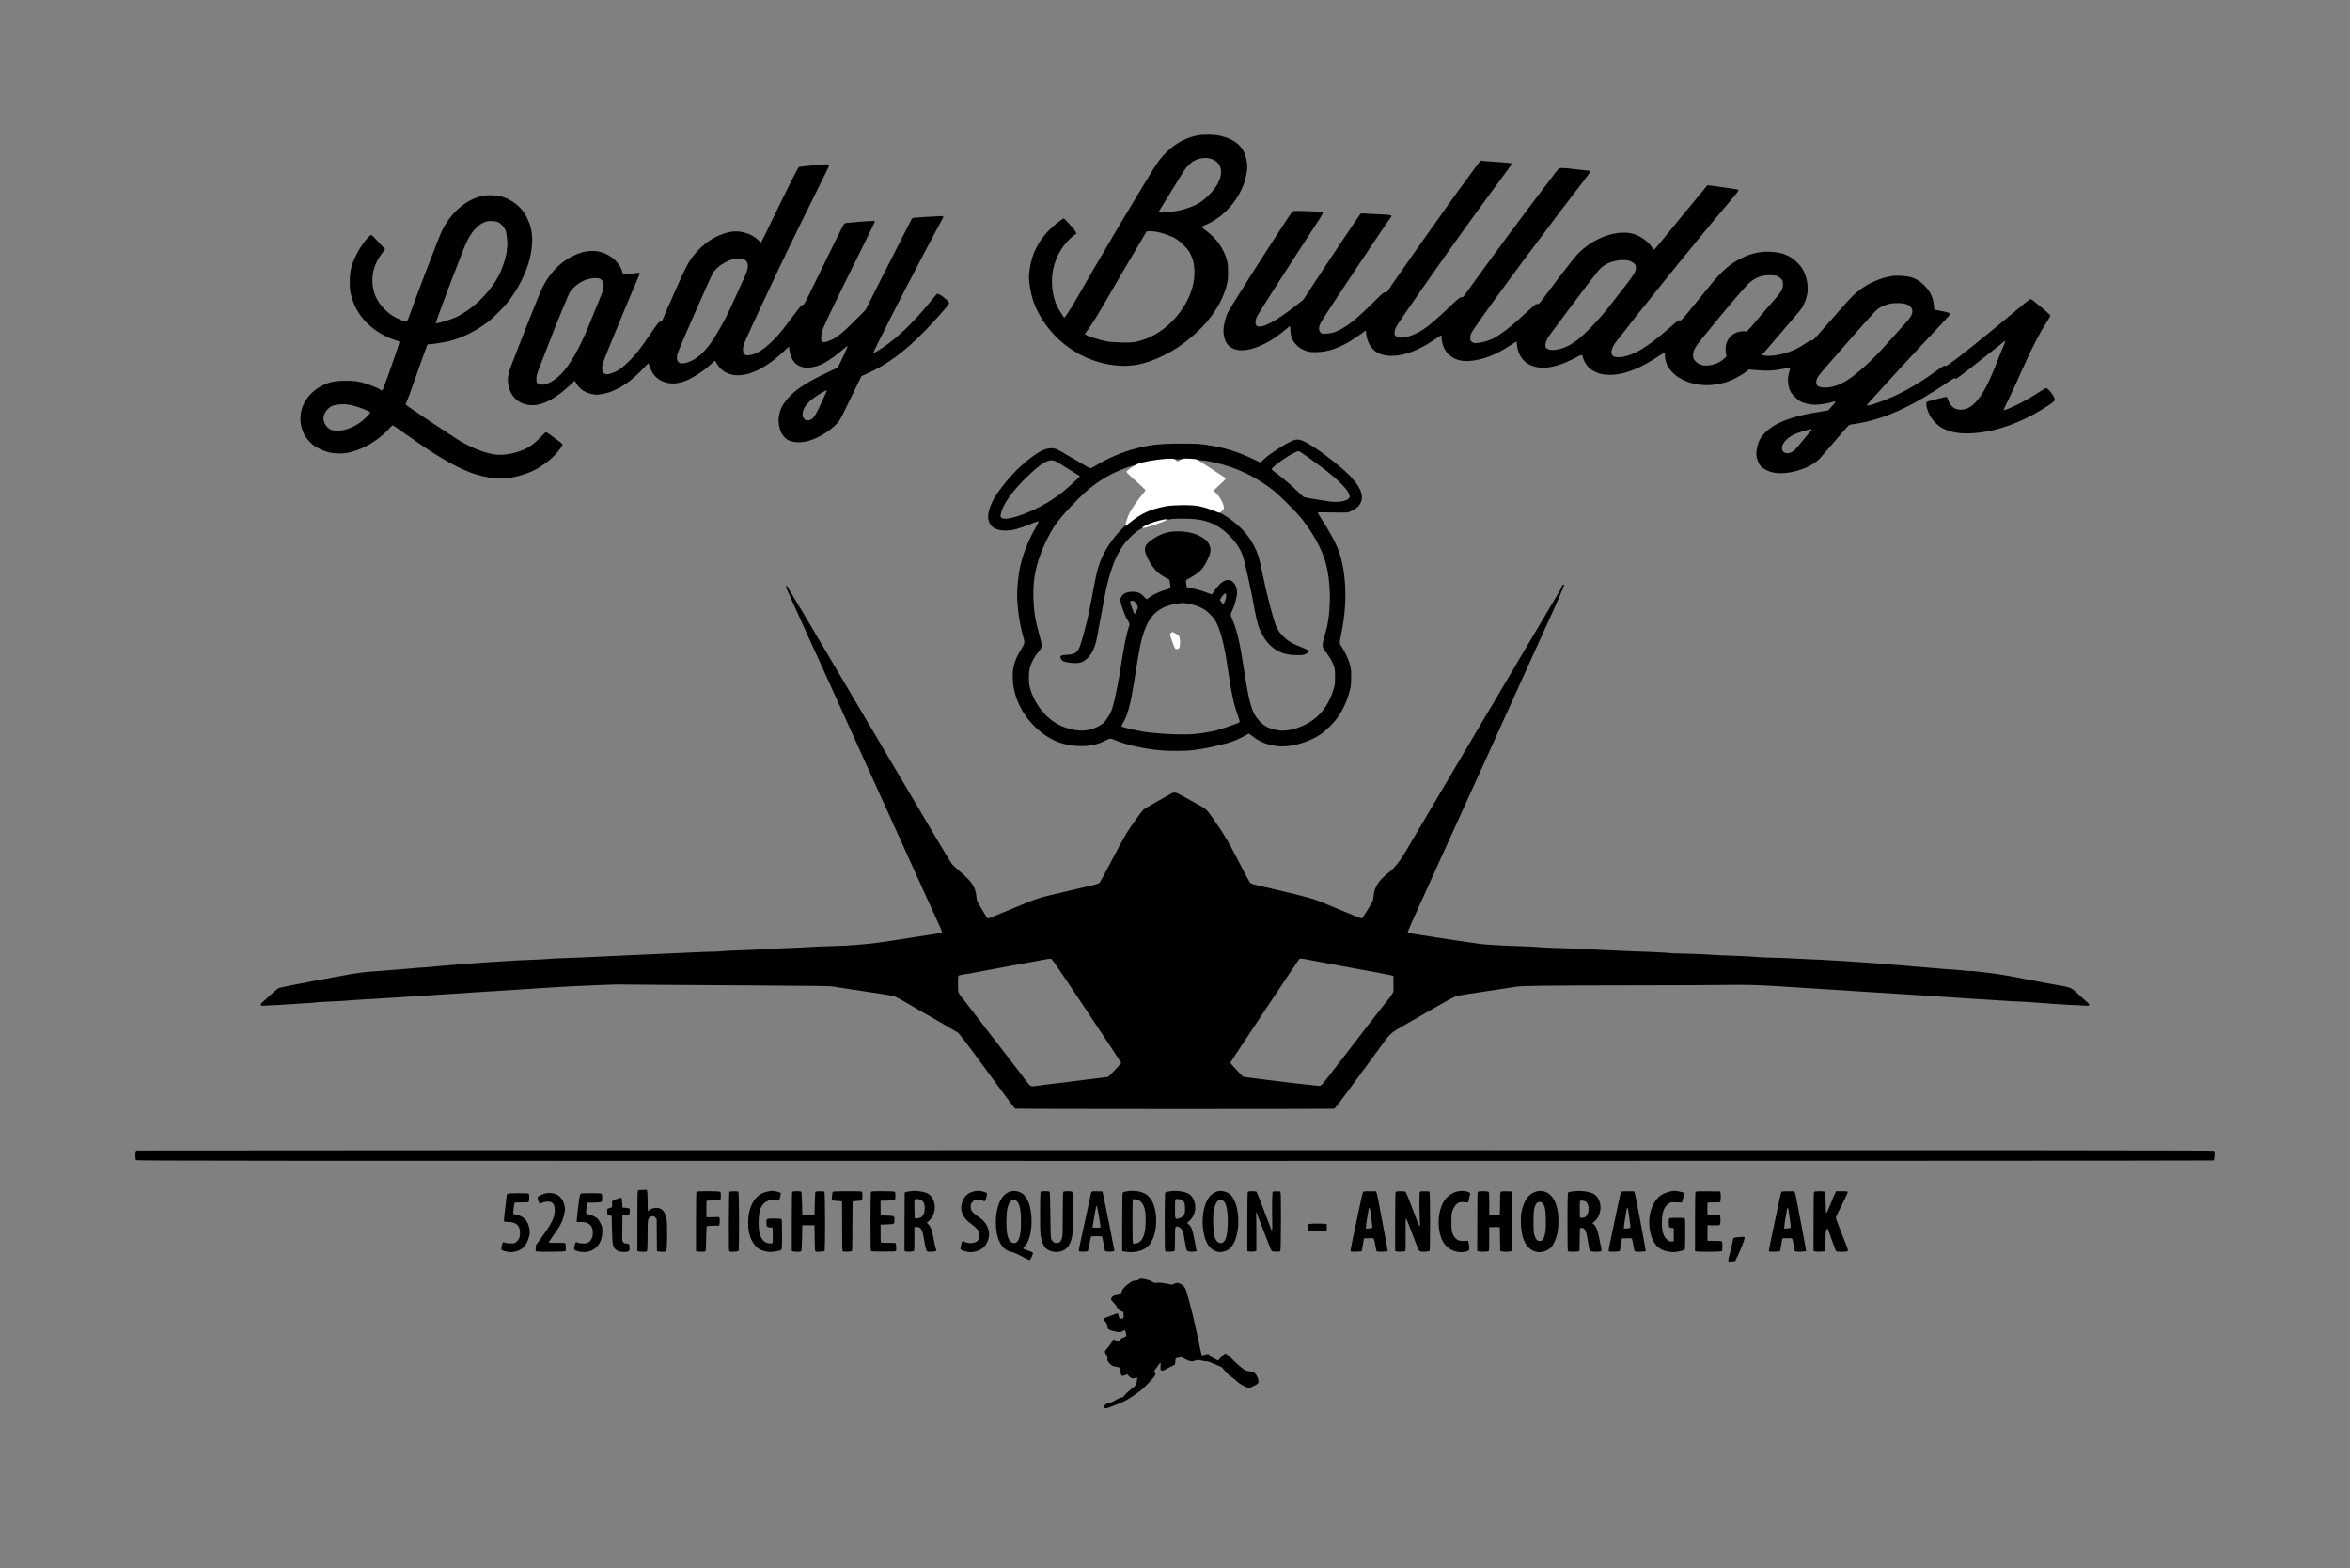 <?xml version="1.0" standalone="no"?>
<!DOCTYPE svg PUBLIC "-//W3C//DTD SVG 1.1//EN"
 "http://www.w3.org/Graphics/SVG/1.1/DTD/svg11.dtd">
<!-- Created with svg_stack (http://github.com/astraw/svg_stack) -->
<svg xmlns:sodipodi="http://sodipodi.sourceforge.net/DTD/sodipodi-0.dtd" xmlns="http://www.w3.org/2000/svg" version="1.1" width="2404.0" height="1604.0">
  <rect width="100%" height="100%" fill="#808080" stroke="none"/>
  <defs/>
  <g id="id0:id0" transform="matrix(1.25,0,0,1.25,0.0,0.0)"><g transform="translate(0,1283.2) scale(0.04,-0.04)" fill="#000000" stroke="none">
<path d="M24534 29316 c-248 -40 -480 -163 -675 -356 -109 -107 -177 -197 -277 -362 -38 -62 -127 -207 -197 -323 -149 -245 -335 -555 -445 -740 -171 -289 -453 -768 -515 -875 -17 -30 -58 -100 -90 -155 -32 -55 -126 -219 -210 -365 -83 -146 -175 -303 -204 -350 -56 -90 -139 -210 -146 -210 -8 0 -114 167 -143 226 -102 203 -137 514 -86 761 62 302 241 578 473 730 2 1 1 13 -3 27 -8 33 -233 286 -254 286 -24 0 -193 -134 -284 -224 -134 -133 -244 -293 -316 -460 -41 -94 -89 -279 -96 -367 -3 -35 -8 -81 -12 -101 -17 -95 39 -418 100 -578 255 -658 863 -1150 1561 -1262 380 -61 703 -4 1096 192 217 108 351 197 554 366 380 316 637 693 733 1073 23 93 27 126 27 266 0 138 -3 172 -24 245 -62 226 -206 433 -411 590 -39 30 -81 63 -93 72 l-22 17 70 30 c175 77 289 150 410 263 241 225 400 509 449 797 21 123 20 178 -4 290 -57 267 -220 409 -561 489 -77 18 -315 23 -405 8z m235 -482 c31 -8 77 -31 103 -49 191 -139 130 -435 -144 -701 -129 -126 -225 -187 -388 -247 -115 -43 -192 -62 -330 -83 -119 -18 -274 -28 -296 -20 -16 6 -31 -19 270 466 111 179 218 351 237 383 37 63 148 176 201 203 118 62 240 79 347 48z m-1074 -1503 c50 -10 133 -35 186 -55 158 -59 223 -100 335 -211 84 -84 107 -113 142 -185 54 -112 71 -182 79 -315 7 -134 -7 -249 -48 -387 -139 -472 -556 -908 -1004 -1051 -160 -52 -231 -60 -450 -54 -138 4 -234 12 -308 26 -122 23 -377 105 -410 131 l-22 18 43 58 c117 162 202 298 402 643 327 565 345 597 580 991 119 201 223 375 229 388 10 20 19 22 84 22 40 0 113 -9 162 -19z"/>
<path d="M30288 28788 c-9 -7 -78 -98 -153 -203 -76 -104 -150 -206 -165 -225 -195 -255 -1534 -2151 -1579 -2237 -9 -17 -21 -23 -48 -23 -33 0 -51 -15 -247 -208 -274 -269 -396 -377 -531 -468 -175 -117 -285 -161 -425 -170 -77 -6 -88 -4 -112 15 -57 45 -53 132 11 239 111 188 1359 2059 1412 2118 11 11 19 28 19 36 0 19 -48 25 -245 33 -66 2 -176 8 -245 13 -69 5 -131 7 -138 4 -13 -4 -681 -1003 -1017 -1520 l-158 -243 -126 -100 c-429 -339 -718 -494 -821 -439 -45 24 -44 113 3 205 37 74 714 1129 1140 1779 228 347 232 356 163 355 -17 0 -142 5 -278 11 -139 6 -261 7 -280 2 -30 -7 -53 -39 -241 -328 -528 -812 -1078 -1682 -1114 -1763 -34 -77 -72 -224 -79 -306 -13 -144 31 -291 108 -360 155 -141 434 -118 773 64 50 27 119 68 155 91 70 47 279 210 300 235 21 25 30 7 30 -62 0 -203 121 -364 325 -434 60 -20 89 -23 200 -23 256 1 506 91 795 286 164 110 162 109 191 135 30 28 39 22 39 -26 0 -57 27 -156 61 -222 83 -166 235 -249 454 -249 185 0 391 56 608 167 117 59 187 103 359 222 51 35 73 33 64 -4 -10 -38 20 -168 54 -235 89 -177 281 -274 506 -256 276 21 541 121 839 317 70 46 130 83 134 81 3 -2 5 -11 3 -22 -2 -10 4 -55 12 -100 50 -261 244 -413 526 -412 198 1 403 65 677 210 121 64 125 64 138 2 12 -60 75 -167 125 -214 65 -60 177 -115 270 -132 310 -55 692 63 1118 346 83 56 156 99 162 95 5 -3 7 -17 4 -30 -3 -13 -1 -56 6 -95 53 -311 415 -540 856 -540 116 0 244 19 373 56 116 33 308 130 406 205 l80 61 65 -7 c285 -28 412 -24 640 20 68 14 128 21 132 17 4 -4 -2 -37 -13 -72 -43 -137 -34 -291 24 -410 28 -58 138 -167 203 -202 74 -40 202 -68 310 -68 92 0 255 26 346 56 89 29 82 12 -57 -137 l-34 -36 -138 -22 c-420 -68 -667 -136 -888 -246 -192 -96 -342 -241 -395 -382 -30 -81 -52 -209 -45 -268 10 -81 46 -174 87 -220 47 -53 151 -108 245 -129 307 -69 794 82 986 306 297 346 494 573 547 631 31 34 43 39 100 47 417 55 822 196 1273 441 212 116 509 300 711 441 70 49 102 66 109 59 23 -23 20 -25 287 180 105 81 276 215 425 334 83 66 168 133 190 150 22 16 59 47 82 68 24 22 44 34 48 27 3 -5 -9 -45 -28 -87 -45 -99 -58 -131 -162 -398 -262 -666 -469 -923 -737 -917 -111 2 -201 80 -243 210 -14 41 -22 52 -39 52 -11 0 -86 -18 -166 -39 -80 -21 -161 -42 -180 -46 -19 -4 -41 -12 -47 -17 -30 -24 -2 -153 60 -273 50 -99 162 -214 255 -263 226 -120 524 -141 932 -66 391 72 839 263 1234 526 112 75 136 96 136 121 0 62 -132 237 -179 237 -9 0 -74 -38 -145 -85 -197 -130 -426 -253 -619 -334 -53 -22 -99 -36 -102 -31 -3 5 35 89 83 187 91 183 141 291 327 708 177 397 332 694 476 916 38 58 69 113 69 122 0 9 -66 72 -147 139 -211 176 -240 198 -258 198 -17 0 -71 -42 -330 -259 -88 -74 -193 -162 -234 -195 -41 -34 -154 -126 -251 -206 -202 -167 -473 -385 -610 -489 -220 -170 -306 -229 -314 -221 -20 20 -44 8 -186 -96 -427 -310 -813 -520 -1205 -653 -150 -52 -211 -66 -218 -54 -3 5 42 60 100 123 58 63 142 156 187 205 240 268 950 1034 1244 1343 113 118 182 198 179 206 -5 13 -102 38 -262 68 l-70 13 -7 79 c-16 173 -72 291 -198 417 -137 137 -260 187 -485 196 -108 4 -148 2 -232 -15 -325 -67 -607 -232 -842 -495 -98 -110 -306 -346 -531 -602 -166 -190 -187 -210 -213 -207 -21 2 -55 -16 -134 -68 -130 -88 -210 -128 -339 -173 -200 -70 -436 -97 -533 -62 -11 5 -10 9 5 24 10 9 51 55 89 101 39 45 192 224 340 397 367 427 360 419 399 493 47 90 73 172 87 271 21 153 -29 367 -117 499 -63 93 -171 191 -265 238 -108 55 -166 71 -318 87 -214 22 -423 -16 -629 -115 -242 -116 -421 -269 -652 -555 -30 -37 -80 -98 -110 -134 -30 -37 -111 -137 -180 -221 -315 -388 -310 -383 -345 -374 -23 6 -23 6 -245 -186 -426 -368 -684 -523 -927 -561 -152 -23 -223 7 -223 97 0 56 42 148 97 215 21 25 74 92 118 149 44 57 104 133 133 169 29 36 72 91 94 121 23 30 67 87 98 125 31 39 182 227 336 420 153 192 326 407 384 478 58 71 119 146 135 167 17 20 98 119 180 219 83 101 164 200 180 220 85 108 571 691 732 878 62 72 113 138 113 146 0 8 -10 17 -22 21 -22 6 -447 68 -559 81 l-55 7 -110 -134 c-60 -73 -176 -214 -259 -314 -82 -99 -197 -238 -255 -309 -192 -235 -254 -311 -358 -439 -57 -69 -107 -126 -112 -126 -4 0 -22 22 -40 50 -83 129 -259 249 -417 284 -338 74 -804 -105 -1108 -425 -75 -79 -279 -342 -698 -901 -83 -111 -90 -118 -123 -118 -37 0 -23 12 -368 -303 -199 -182 -402 -334 -539 -404 -84 -42 -224 -83 -310 -89 -75 -6 -85 -4 -117 18 -32 21 -35 29 -38 77 -2 42 3 66 26 114 30 64 398 580 857 1202 45 61 114 155 155 210 101 137 674 901 795 1060 117 154 171 224 284 371 339 439 348 451 335 464 -6 6 -87 17 -180 25 -93 8 -178 17 -189 20 -43 11 -238 23 -257 16 -22 -8 -70 -70 -591 -761 -339 -452 -530 -707 -747 -1005 -20 -27 -75 -102 -121 -165 -117 -159 -372 -510 -462 -637 -46 -66 -54 -73 -84 -73 -29 0 -51 -16 -164 -122 -392 -370 -483 -449 -628 -543 -162 -105 -350 -171 -464 -163 -46 4 -63 10 -88 34 -29 27 -31 33 -26 80 3 28 17 75 32 105 26 52 281 426 634 929 303 434 716 1014 921 1295 20 28 92 127 160 220 68 94 148 204 179 245 30 41 78 107 107 145 28 39 110 149 181 245 173 234 190 260 174 269 -7 5 -94 14 -194 21 -100 6 -204 14 -232 17 -27 2 -75 6 -105 7 -30 2 -62 6 -70 10 -9 4 -23 1 -32 -6z m3052 -2044 c36 -11 67 -29 92 -54 33 -33 38 -44 38 -85 0 -93 -33 -143 -395 -601 -27 -35 -90 -116 -139 -180 -200 -260 -510 -585 -676 -709 -55 -41 -137 -92 -183 -115 -184 -90 -387 -107 -445 -37 -21 25 -16 97 11 157 26 59 38 76 446 619 398 530 456 606 570 751 89 114 160 171 271 216 131 53 305 69 410 38z m3012 -309 c25 -9 62 -33 83 -55 36 -37 39 -46 43 -104 7 -107 -26 -164 -237 -401 -64 -72 -186 -213 -271 -315 -219 -260 -232 -273 -263 -261 -30 12 -130 -2 -183 -24 -162 -68 -243 -224 -213 -411 l12 -78 -52 -47 c-69 -61 -133 -95 -227 -119 -132 -34 -244 -22 -317 34 -66 50 -87 89 -87 160 0 99 50 184 229 397 31 36 90 108 131 159 279 347 680 818 764 898 134 127 265 181 437 182 69 0 121 -5 151 -15z m2666 -584 c95 -43 128 -109 98 -198 -22 -64 -36 -81 -288 -359 -119 -132 -266 -295 -328 -364 -62 -69 -178 -187 -259 -263 -385 -363 -610 -497 -867 -514 -147 -9 -214 23 -214 104 0 76 29 121 219 338 62 71 183 211 270 309 502 576 722 819 775 858 53 39 134 75 221 99 104 28 299 23 373 -10z m-1955 -2557 c3 -4 -4 -18 -18 -33 -13 -14 -81 -96 -150 -181 -161 -196 -171 -207 -224 -241 -63 -40 -142 -41 -183 -2 -23 22 -28 35 -28 72 1 66 28 118 99 183 85 79 200 133 401 187 84 22 94 24 103 15z"/>
<path d="M16710 28704 c-63 -7 -167 -17 -230 -23 -63 -5 -124 -13 -134 -17 -19 -7 -227 -422 -593 -1179 -85 -176 -161 -331 -170 -344 l-15 -23 -36 34 c-94 88 -179 137 -294 167 -152 41 -259 36 -429 -19 -223 -73 -413 -206 -587 -409 -141 -165 -174 -230 -571 -1131 -56 -127 -98 -225 -104 -242 -4 -10 -19 -18 -38 -20 -30 -3 -44 -20 -183 -224 -226 -330 -308 -437 -441 -570 -143 -145 -236 -212 -351 -253 -96 -35 -122 -37 -164 -16 -39 20 -50 43 -50 108 0 88 -7 70 290 792 73 176 147 356 165 400 50 123 222 529 265 625 20 47 40 97 44 113 6 24 4 27 -20 27 -14 0 -85 -10 -159 -21 -73 -12 -139 -19 -147 -16 -8 2 -19 27 -26 55 -22 96 -107 216 -206 290 -183 135 -395 172 -617 108 -341 -100 -628 -354 -812 -721 -43 -87 -293 -705 -490 -1215 -52 -135 -116 -298 -141 -363 -75 -192 -90 -295 -61 -432 52 -246 239 -395 495 -395 213 1 469 137 752 401 l107 99 35 -59 c71 -116 179 -187 326 -215 75 -15 92 -15 179 -1 121 19 200 45 326 107 174 84 374 241 538 422 50 55 96 101 101 101 5 0 18 -29 30 -65 53 -165 155 -270 306 -318 122 -38 217 -37 370 5 160 44 490 260 622 406 14 16 31 26 37 23 5 -4 24 -32 42 -63 57 -100 140 -166 258 -205 286 -96 695 74 1094 452 64 61 117 110 118 108 1 -1 7 -41 14 -86 18 -116 70 -219 137 -272 133 -106 358 -94 584 30 101 56 263 174 369 268 50 45 94 77 98 73 4 -4 -39 -105 -97 -225 l-105 -217 -88 -40 c-478 -221 -723 -369 -889 -541 -125 -129 -189 -236 -218 -365 -52 -230 29 -459 191 -542 92 -47 253 -52 398 -13 234 62 527 256 644 425 18 26 109 206 202 400 94 194 187 386 207 427 l37 75 125 56 c396 177 753 441 1160 855 152 155 398 428 478 531 21 27 31 49 28 61 -15 46 -191 182 -236 182 -8 0 -45 -37 -80 -82 -317 -402 -641 -729 -945 -954 -108 -79 -277 -184 -287 -178 -12 8 568 1151 992 1954 245 465 365 689 389 730 30 51 51 96 51 111 0 5 -15 9 -32 9 -110 -4 -558 -31 -580 -36 -18 -4 -32 -17 -44 -42 -9 -20 -82 -163 -162 -317 -79 -154 -286 -561 -460 -904 l-315 -624 -216 -217 c-271 -272 -396 -368 -546 -420 -78 -27 -121 -26 -136 2 -19 36 -5 162 29 253 40 106 319 685 729 1508 183 368 333 676 333 684 0 14 -16 15 -127 10 -71 -4 -164 -11 -208 -16 -44 -5 -125 -13 -179 -16 -84 -6 -102 -10 -118 -29 -18 -21 -261 -511 -620 -1251 -166 -342 -200 -406 -217 -403 -3 0 -13 0 -22 -1 -9 0 -112 -130 -230 -288 -174 -233 -240 -314 -354 -429 -199 -200 -357 -298 -501 -311 -54 -5 -63 -3 -89 19 -24 21 -29 34 -33 84 -6 90 4 112 426 1014 396 847 633 1338 1034 2143 170 340 308 624 308 632 0 19 -93 18 -260 -1z m-1476 -1937 c63 -41 81 -110 55 -207 -20 -71 -57 -160 -204 -475 -54 -115 -120 -259 -147 -320 -104 -232 -300 -577 -417 -732 -99 -131 -184 -217 -282 -282 -98 -66 -199 -104 -277 -105 -48 -1 -57 2 -83 32 -24 26 -29 41 -29 82 0 77 9 99 353 885 259 592 363 820 396 868 71 102 213 203 350 249 73 24 99 28 172 25 60 -2 94 -8 113 -20z m-2943 -400 c45 -30 59 -60 59 -129 0 -68 -17 -123 -105 -333 -36 -88 -118 -288 -181 -445 -198 -490 -400 -847 -583 -1031 -145 -145 -280 -219 -399 -219 -50 0 -62 4 -83 26 -21 22 -24 35 -24 97 1 67 8 91 104 337 57 146 122 312 144 370 167 436 412 1029 441 1069 126 171 322 280 507 281 73 0 91 -3 120 -23z m4621 -2295 c-5 -9 -56 -120 -113 -246 -132 -290 -178 -346 -283 -346 -28 0 -41 7 -66 38 -29 34 -31 42 -28 97 9 142 120 268 375 420 103 62 132 72 115 37z"/>
<path d="M9916 28080 c-351 -56 -683 -331 -876 -725 -56 -114 -570 -1459 -686 -1794 -11 -29 -25 -56 -33 -59 -33 -13 -212 64 -321 138 -80 54 -196 173 -251 258 -84 129 -128 275 -130 440 -3 196 63 383 194 555 l67 87 -132 143 c-72 78 -138 146 -146 150 -31 19 -208 -203 -295 -372 -115 -220 -151 -365 -151 -596 0 -119 5 -169 22 -242 56 -236 161 -423 337 -598 147 -147 372 -283 565 -341 47 -15 88 -29 92 -33 4 -4 -17 -76 -46 -161 -30 -85 -107 -307 -172 -494 -65 -186 -124 -340 -131 -343 -8 -3 -21 1 -31 9 -25 22 -215 103 -308 131 -143 45 -236 58 -413 57 -221 -1 -331 -24 -486 -103 -319 -163 -491 -490 -425 -807 29 -142 83 -244 184 -346 72 -72 94 -88 196 -137 131 -63 221 -86 365 -94 328 -18 760 187 1050 500 71 77 77 80 98 68 21 -13 362 -250 457 -318 477 -340 919 -584 1221 -677 182 -55 367 -86 516 -86 204 0 484 70 685 171 145 73 319 200 418 306 76 82 160 196 160 218 0 8 -24 32 -52 53 -29 21 -102 76 -163 120 -60 45 -116 82 -123 82 -7 0 -61 -50 -119 -110 -150 -157 -270 -234 -460 -294 -179 -57 -355 -74 -503 -48 -187 33 -423 125 -636 246 -159 91 -1154 754 -1154 770 0 6 16 50 36 96 19 47 65 168 100 270 154 438 296 835 305 852 7 13 22 18 57 18 26 0 74 5 107 10 33 6 91 15 130 20 308 45 633 189 935 414 129 96 347 316 452 456 373 499 542 1078 435 1491 -31 120 -108 274 -181 360 -105 126 -269 230 -425 270 -88 23 -250 32 -335 19z m279 -547 c65 -34 128 -109 154 -183 19 -54 41 -277 30 -313 -5 -18 -9 -48 -9 -67 0 -89 -64 -309 -134 -463 -163 -357 -517 -721 -882 -905 -119 -60 -426 -153 -439 -133 -3 6 191 534 294 801 16 41 47 122 69 180 204 532 250 647 294 730 106 202 245 334 385 370 64 16 192 6 238 -17z m-3003 -3742 c95 -23 225 -67 322 -111 81 -36 81 -35 -30 -145 -126 -124 -268 -205 -441 -250 -69 -18 -200 -20 -255 -3 -90 27 -171 139 -170 238 0 85 64 188 148 240 82 52 277 65 426 31z"/>
<path d="M26440 23062 c-168 -74 -459 -263 -573 -371 l-77 -74 -128 61 c-351 168 -619 249 -1007 305 -132 19 -192 21 -495 21 -455 0 -653 -24 -1000 -121 -230 -64 -538 -200 -747 -331 -46 -29 -92 -52 -104 -52 -12 0 -162 84 -333 187 -171 103 -333 195 -361 205 -121 42 -251 12 -410 -95 -295 -199 -557 -463 -796 -802 -132 -188 -212 -412 -189 -532 29 -162 147 -239 356 -237 146 2 241 27 522 138 78 32 146 54 151 51 5 -3 -13 -44 -41 -93 -177 -307 -292 -602 -347 -890 -27 -140 -51 -380 -51 -509 0 -263 56 -647 131 -892 29 -96 26 -113 -40 -220 -137 -222 -181 -360 -181 -574 0 -372 170 -753 462 -1033 279 -267 573 -388 948 -388 193 0 323 30 491 115 43 21 87 39 98 39 11 0 57 -16 102 -36 214 -91 572 -171 914 -204 180 -18 547 -16 680 4 234 34 282 43 530 100 133 31 219 56 305 88 65 25 222 103 272 135 l26 17 39 -27 c21 -15 63 -46 93 -68 143 -106 351 -169 555 -169 253 0 566 99 791 251 105 70 276 243 351 354 108 160 185 333 236 525 28 105 30 129 31 285 1 150 -2 180 -23 255 -29 104 -104 266 -166 360 -55 80 -54 77 -12 281 123 595 109 1194 -41 1653 -53 165 -199 438 -381 715 -34 52 -60 99 -58 104 2 6 47 8 112 6 61 -2 198 -4 305 -4 l195 1 62 26 c132 56 200 129 223 240 32 162 -105 379 -400 632 -211 181 -459 367 -625 469 -213 131 -283 148 -395 99z m153 -221 c26 -10 372 -259 527 -379 234 -182 421 -366 464 -455 40 -85 41 -94 9 -126 -61 -61 -226 -84 -413 -57 -233 34 -485 78 -505 88 -11 6 -74 63 -140 128 -130 126 -315 283 -438 370 -42 30 -77 61 -77 69 0 57 440 357 542 370 4 1 18 -3 31 -8z m-2213 -166 c197 -7 302 -20 468 -56 441 -96 862 -298 1217 -582 132 -107 462 -436 561 -562 217 -274 386 -569 470 -822 80 -237 120 -555 111 -878 -8 -281 -33 -452 -98 -675 -69 -232 -67 -258 26 -373 72 -90 120 -174 153 -266 24 -70 26 -89 26 -231 0 -147 -2 -161 -33 -260 -126 -404 -368 -659 -744 -785 -141 -47 -261 -62 -376 -47 -176 24 -286 76 -389 186 -161 172 -210 337 -327 1101 -81 529 -141 780 -235 989 -37 84 -37 102 -1 174 49 98 101 289 101 374 0 71 -29 154 -69 197 -79 85 -176 74 -287 -33 -35 -33 -81 -90 -102 -125 -21 -36 -45 -69 -54 -74 -11 -7 -39 0 -102 27 -97 42 -298 96 -356 96 -52 0 -68 22 -72 100 l-3 64 93 51 c179 97 257 177 342 350 77 154 85 237 35 334 -27 54 -60 87 -135 133 -125 78 -257 116 -432 125 -238 12 -391 -29 -579 -154 -190 -125 -207 -203 -94 -422 92 -178 203 -294 353 -368 40 -20 75 -40 77 -44 3 -3 9 -39 15 -79 13 -92 6 -101 -103 -130 -103 -28 -229 -86 -314 -145 l-65 -46 -52 55 c-71 77 -127 100 -236 100 -141 0 -228 -53 -246 -151 -11 -61 81 -327 153 -441 35 -56 39 -75 22 -118 -47 -125 -106 -415 -174 -859 -9 -55 -21 -129 -26 -165 -15 -93 -66 -350 -90 -450 -59 -250 -67 -271 -158 -407 -53 -80 -71 -98 -134 -137 -182 -113 -376 -141 -601 -86 -208 51 -358 133 -503 273 -167 162 -298 389 -347 604 -23 104 -21 278 4 377 31 116 96 238 176 328 44 50 64 90 66 135 1 21 -19 114 -45 207 -85 301 -114 480 -124 751 -7 207 6 370 43 555 59 295 214 661 399 945 107 165 520 603 715 759 369 295 780 472 1270 546 194 30 503 51 620 43 19 -1 105 -5 190 -8z m-2698 -79 c40 -26 147 -93 238 -148 91 -55 168 -103 172 -107 13 -12 -306 -300 -430 -388 -64 -47 -165 -113 -223 -149 -393 -237 -872 -395 -953 -314 -19 18 -19 24 -8 82 37 185 235 465 529 748 302 291 434 370 560 334 22 -6 74 -33 115 -58z m3406 -2694 c4 -40 -22 -132 -46 -162 l-17 -22 -33 41 -32 40 13 34 c20 46 77 109 96 105 10 -2 17 -15 19 -36z m-1871 -134 c33 -36 63 -91 63 -116 0 -20 -56 -132 -66 -132 -15 0 -98 235 -90 256 9 23 70 17 93 -8z m1098 -39 c90 -13 187 -45 290 -97 85 -42 215 -168 264 -256 105 -188 183 -496 256 -1006 66 -464 115 -691 201 -928 38 -105 43 -127 32 -138 -7 -8 -54 -28 -103 -45 -50 -17 -142 -49 -205 -71 -190 -65 -342 -96 -615 -125 -216 -22 -758 2 -1035 48 -206 33 -429 87 -453 109 -5 4 5 30 22 57 101 164 162 391 241 893 106 679 132 805 206 1012 108 301 280 462 564 529 76 18 214 37 235 33 11 -2 56 -9 100 -15z"/>
<path d="M24000 21763 c-267 -29 -543 -117 -712 -229 -302 -197 -566 -495 -715 -803 -93 -193 -128 -313 -198 -686 -40 -217 -46 -247 -79 -405 -14 -63 -28 -131 -31 -150 -24 -129 -119 -481 -163 -611 -52 -147 -99 -183 -253 -194 -159 -11 -171 -18 -143 -83 19 -45 73 -68 193 -82 166 -20 256 2 339 83 113 109 170 234 211 460 19 100 93 497 152 812 89 472 210 808 377 1045 60 86 202 231 277 285 141 101 369 196 535 225 30 5 93 16 140 25 143 25 509 17 655 -16 226 -51 382 -135 548 -298 147 -143 234 -269 290 -421 39 -104 174 -706 227 -1010 28 -163 75 -374 97 -435 62 -173 148 -310 252 -407 143 -132 307 -191 538 -191 119 0 136 3 179 24 26 13 53 32 58 42 15 26 -8 40 -174 107 -182 74 -262 124 -357 223 -121 127 -149 193 -263 632 -71 271 -93 366 -160 690 -57 277 -86 370 -164 521 -124 243 -339 463 -612 627 -205 122 -389 186 -626 217 -70 9 -344 11 -418 3z"/>
<path d="M31964 20103 c-8 -26 -46 -101 -77 -153 -54 -89 -101 -167 -179 -300 -86 -144 -110 -185 -290 -490 -63 -107 -159 -269 -213 -360 -155 -262 -185 -313 -307 -520 -63 -107 -159 -269 -213 -360 -54 -91 -119 -201 -145 -245 -54 -92 -205 -347 -323 -545 -44 -74 -94 -160 -112 -190 -17 -30 -83 -140 -145 -245 -62 -104 -127 -215 -145 -245 -17 -30 -69 -118 -115 -195 -46 -77 -157 -266 -248 -420 -90 -154 -186 -316 -212 -360 -48 -82 -177 -300 -325 -550 -45 -77 -115 -196 -155 -264 -125 -211 -237 -350 -355 -439 -189 -143 -287 -293 -301 -463 -3 -41 -12 -91 -20 -112 -19 -51 -204 -348 -221 -354 -7 -3 -63 16 -125 42 -62 26 -194 80 -293 120 -99 40 -261 108 -360 150 -196 84 -337 124 -980 275 -165 38 -347 81 -405 95 -86 20 -109 30 -128 52 -13 16 -78 136 -146 268 -294 574 -367 698 -633 1075 -99 141 -123 163 -243 230 -52 28 -184 102 -293 162 -229 128 -221 126 -345 55 -42 -25 -171 -98 -286 -162 -115 -65 -219 -128 -232 -139 -33 -29 -248 -327 -321 -444 -86 -138 -196 -340 -387 -707 -92 -175 -176 -329 -187 -341 -20 -22 -83 -41 -249 -79 -41 -9 -120 -27 -175 -40 -55 -14 -149 -36 -210 -50 -60 -14 -135 -32 -165 -40 -30 -7 -127 -30 -215 -50 -203 -47 -314 -84 -545 -180 -338 -142 -494 -206 -570 -236 -41 -16 -90 -36 -108 -44 -47 -21 -58 -19 -80 18 -10 17 -55 91 -98 162 -95 155 -101 169 -109 263 -16 183 -89 293 -331 500 -78 66 -152 133 -164 149 -12 15 -84 132 -159 258 -76 127 -173 290 -217 362 -43 73 -89 150 -100 170 -12 21 -59 101 -105 178 -45 77 -126 213 -178 302 -53 90 -110 187 -127 215 -17 29 -54 91 -81 138 -28 47 -88 148 -133 225 -78 131 -236 399 -306 517 -82 139 -138 234 -214 363 -78 131 -236 399 -306 517 -73 125 -136 232 -211 358 -44 74 -120 203 -168 285 -48 83 -98 166 -110 185 -12 19 -48 80 -80 135 -32 55 -70 120 -85 145 -15 25 -87 146 -160 270 -312 529 -402 681 -500 840 -32 52 -78 128 -101 168 -23 39 -46 72 -51 72 -15 0 -8 -34 18 -90 36 -78 144 -321 144 -325 0 -2 29 -65 65 -140 36 -76 65 -140 65 -143 0 -3 13 -33 29 -66 16 -34 165 -360 331 -726 166 -366 386 -852 490 -1080 103 -228 243 -536 310 -685 67 -148 235 -517 372 -820 355 -783 848 -1868 1075 -2370 108 -236 217 -477 244 -535 38 -83 46 -107 36 -117 -12 -12 -38 -17 -257 -48 -84 -12 -308 -47 -485 -76 -145 -24 -455 -69 -605 -89 -275 -35 -574 -58 -870 -65 -140 -3 -327 -11 -415 -16 -177 -11 -245 -14 -610 -29 -137 -5 -308 -14 -380 -20 -71 -5 -283 -14 -470 -20 -187 -6 -369 -15 -405 -20 -36 -5 -123 -9 -195 -10 -71 0 -263 -8 -425 -16 -162 -9 -362 -18 -445 -20 -82 -3 -280 -12 -440 -20 -159 -9 -357 -18 -440 -20 -82 -3 -280 -12 -440 -20 -328 -17 -382 -19 -800 -34 -165 -6 -336 -15 -380 -20 -44 -5 -179 -12 -300 -15 -121 -4 -278 -11 -350 -16 -71 -5 -179 -12 -240 -15 -187 -9 -545 -34 -852 -59 -101 -8 -267 -22 -370 -30 -104 -8 -208 -18 -233 -21 -25 -3 -70 -8 -100 -10 -137 -8 -357 -25 -380 -29 -14 -3 -122 -12 -240 -20 -118 -8 -231 -17 -250 -20 -19 -3 -71 -7 -115 -10 -223 -14 -269 -17 -375 -31 -116 -15 -284 -43 -525 -89 -135 -26 -356 -66 -485 -90 -322 -59 -661 -128 -689 -140 -18 -9 -90 -69 -160 -135 -69 -65 -143 -131 -163 -147 -26 -19 -37 -36 -38 -54 l0 -26 78 3 c128 4 475 25 682 40 107 8 218 15 245 15 28 0 70 4 95 9 25 5 115 11 200 14 176 6 474 23 537 32 23 3 90 7 150 10 59 2 205 11 323 19 118 8 258 16 310 19 115 6 352 21 640 41 118 8 364 24 545 35 182 11 391 25 465 31 74 5 142 10 150 10 17 0 227 13 475 29 193 13 249 17 385 25 58 3 200 13 315 21 319 21 675 43 820 49 72 3 290 12 485 21 195 8 360 14 365 14 24 -2 1354 -12 2795 -20 1310 -8 1580 -12 1655 -24 204 -34 225 -37 520 -81 122 -18 196 -29 494 -75 113 -17 224 -39 247 -49 24 -11 102 -54 174 -95 72 -42 237 -138 368 -213 130 -75 278 -159 327 -188 256 -147 364 -210 400 -234 48 -32 128 -137 714 -936 105 -143 205 -278 221 -300 88 -116 140 -187 184 -248 26 -38 59 -72 73 -78 28 -10 6485 -11 6519 -1 12 4 68 70 125 147 137 186 287 389 369 500 145 195 300 406 390 530 278 386 243 354 595 556 536 308 628 361 793 453 95 53 191 104 213 111 54 19 331 64 1029 165 74 11 160 25 190 31 109 21 592 28 2210 30 905 1 1818 4 2030 8 443 8 745 0 1173 -28 166 -11 453 -30 637 -41 184 -12 607 -39 940 -60 686 -45 852 -55 1100 -70 96 -6 274 -17 395 -25 121 -8 290 -19 375 -25 85 -5 254 -17 375 -25 199 -13 696 -45 965 -61 58 -3 148 -8 200 -9 52 -2 131 -7 175 -10 98 -9 84 -8 450 -34 165 -12 311 -21 325 -20 14 1 72 -2 130 -5 58 -4 140 -8 183 -10 l77 -3 0 22 c0 13 -10 29 -22 38 -13 8 -81 70 -153 137 -198 185 -173 173 -462 225 -289 52 -451 82 -693 130 -204 40 -247 48 -435 80 -223 37 -661 89 -676 79 -4 -2 -36 0 -71 5 -53 8 -287 28 -448 37 -25 1 -70 5 -100 8 -68 7 -281 25 -375 32 -38 2 -90 7 -115 9 -66 7 -285 25 -365 31 -38 2 -90 7 -115 9 -25 3 -137 12 -250 20 -113 9 -230 18 -260 20 -91 8 -337 24 -460 31 -63 4 -142 8 -175 10 -275 17 -430 25 -545 28 -74 2 -205 9 -290 14 -85 6 -279 14 -430 17 -151 3 -309 10 -350 15 -75 10 -502 30 -720 35 -63 1 -131 5 -150 8 -42 8 -668 32 -760 30 -36 -1 -94 2 -130 7 -66 9 -501 31 -730 35 -69 2 -212 8 -319 14 -107 6 -316 16 -465 22 -149 5 -329 14 -401 19 -71 4 -254 11 -405 15 -151 3 -304 10 -340 15 -56 8 -448 26 -745 34 -135 4 -431 25 -510 36 -38 6 -131 19 -205 29 -194 28 -605 90 -670 101 -47 8 -211 34 -450 70 -122 18 -142 23 -147 36 -3 8 56 148 130 311 74 164 215 474 312 688 97 215 196 433 220 485 130 285 266 583 345 760 26 58 73 161 105 230 31 69 76 168 100 220 23 52 68 151 100 220 31 69 76 168 100 220 23 52 68 151 100 220 31 69 76 168 100 220 23 52 68 151 100 220 31 69 94 208 140 310 45 102 119 264 163 360 124 271 368 810 437 965 64 142 191 422 270 595 24 52 67 147 95 210 28 63 62 138 75 165 128 276 305 683 305 702 0 19 -30 16 -36 -4z m-9732 -8698 c390 -583 708 -1065 708 -1071 0 -6 -60 -73 -132 -148 l-133 -137 -230 -29 c-126 -16 -306 -39 -400 -50 -93 -11 -241 -30 -327 -41 -87 -10 -229 -28 -315 -38 -87 -11 -187 -24 -222 -30 -85 -14 -100 -6 -181 100 -86 114 -245 320 -422 550 -32 41 -93 119 -135 175 -43 55 -121 156 -173 223 -52 68 -137 178 -188 245 -52 66 -128 166 -170 220 -43 55 -101 131 -131 170 -29 39 -77 100 -107 136 -29 36 -58 78 -63 94 -6 15 -11 96 -11 180 0 123 3 156 15 166 8 6 43 15 77 20 35 4 113 17 173 28 113 22 377 71 520 98 44 8 202 37 350 65 149 28 306 57 350 64 44 8 148 28 230 44 83 16 164 29 180 28 28 -2 72 -66 737 -1062z m4504 1046 c55 -11 149 -29 209 -40 61 -11 196 -37 300 -56 254 -48 335 -63 430 -80 291 -51 794 -146 813 -155 l22 -10 0 -158 0 -159 -26 -48 c-14 -27 -49 -76 -78 -109 -29 -34 -126 -155 -215 -271 -89 -115 -197 -255 -240 -310 -43 -55 -120 -155 -172 -223 -111 -146 -126 -166 -583 -757 -122 -157 -154 -193 -188 -211 -13 -7 -1113 123 -1523 180 l-50 7 -133 137 c-80 82 -131 143 -129 152 4 16 1378 2082 1405 2113 19 22 37 21 158 -2z"/>
<path d="M2800 8543 c-25 -10 -30 -25 -30 -105 0 -56 4 -81 16 -92 14 -15 1959 -16 21252 -16 11680 0 21243 4 21250 9 18 11 28 176 12 196 -11 13 -2541 15 -21249 14 -11680 0 -21243 -3 -21251 -6z"/>
<path d="M13050 7726 c-6 -6 -10 -235 -10 -627 l0 -616 38 -7 c20 -3 63 -6 95 -6 53 0 58 2 67 26 6 14 10 151 10 315 0 313 4 342 53 374 37 24 86 16 111 -18 l21 -28 3 -328 3 -329 37 -6 c55 -9 135 -7 152 4 23 14 27 574 6 670 -28 121 -64 177 -133 206 -66 28 -183 7 -222 -39 -7 -9 -17 -14 -22 -11 -5 3 -9 90 -9 194 0 104 -4 200 -10 215 l-10 25 -85 -2 c-47 -1 -90 -7 -95 -12z"/>
<path d="M15705 7703 c-93 -19 -147 -47 -216 -110 -71 -66 -122 -161 -156 -291 -32 -122 -36 -311 -8 -437 34 -161 117 -290 222 -347 27 -15 85 -33 129 -42 74 -14 91 -14 184 1 71 11 109 22 121 34 18 18 19 40 19 317 0 218 -3 301 -12 310 -17 17 -279 17 -296 0 -16 -16 -15 -130 1 -151 7 -10 30 -17 62 -19 l50 -3 5 -150 c3 -82 1 -156 -3 -162 -14 -19 -86 -15 -133 6 -110 50 -161 204 -152 457 9 222 54 327 168 387 50 26 61 28 130 23 41 -3 86 -6 99 -8 22 -3 25 2 37 57 8 33 16 69 19 81 5 22 -17 33 -115 54 -57 12 -70 12 -155 -7z"/>
<path d="M18655 7714 c-59 -6 -145 -24 -146 -32 -1 -4 -2 -274 -3 -601 l-1 -593 25 -10 c25 -10 151 -5 170 7 6 3 9 102 9 248 l0 242 44 3 c80 5 121 -56 146 -223 7 -44 22 -122 33 -173 24 -112 30 -117 136 -109 85 6 101 16 84 49 -12 26 -35 126 -62 274 -21 121 -50 190 -95 234 l-34 33 49 44 c58 52 95 123 111 214 24 135 -37 286 -138 341 -70 38 -220 62 -328 52z m196 -187 c51 -33 69 -78 69 -168 0 -130 -54 -203 -153 -204 l-52 0 -5 188 c-3 113 -1 192 5 198 18 18 100 10 136 -14z"/>
<path d="M19925 7706 c-78 -20 -102 -32 -151 -78 -58 -53 -88 -113 -103 -204 -14 -81 -6 -124 35 -207 33 -64 84 -119 171 -184 139 -103 169 -149 161 -250 -6 -69 -42 -109 -117 -129 -58 -15 -148 -4 -188 22 -27 17 -52 9 -58 -20 -17 -75 -25 -113 -25 -123 0 -22 43 -42 125 -59 65 -13 91 -14 148 -5 172 28 278 132 308 302 10 57 10 77 -5 134 -32 129 -85 197 -231 298 -105 73 -135 115 -135 193 0 43 5 56 34 90 l33 38 75 4 c57 3 83 0 108 -13 24 -12 35 -14 44 -5 14 14 45 140 39 157 -7 18 -127 53 -177 52 -22 0 -63 -6 -91 -13z"/>
<path d="M20678 7707 c-96 -27 -172 -99 -224 -213 -105 -226 -106 -605 -3 -822 57 -118 134 -181 250 -206 35 -8 93 -30 129 -51 74 -42 225 -115 238 -115 4 0 20 26 35 58 47 102 50 95 -55 132 -124 44 -126 46 -90 84 49 52 81 111 107 201 74 257 45 625 -64 791 -48 73 -73 97 -134 124 -61 27 -130 33 -189 17z m132 -206 c53 -53 80 -188 80 -406 0 -226 -24 -352 -77 -415 -20 -25 -32 -30 -67 -30 -34 0 -48 6 -74 33 -58 60 -82 175 -82 399 1 226 25 348 82 414 40 46 96 48 138 5z"/>
<path d="M23039 7705 c-31 -7 -61 -15 -68 -19 -8 -5 -11 -171 -11 -606 l0 -598 84 -12 c156 -22 318 13 415 90 56 44 77 72 118 155 102 204 106 553 9 761 -61 129 -138 193 -275 226 -85 20 -188 21 -272 3z m219 -165 c24 0 44 -10 76 -40 78 -72 106 -174 106 -390 0 -241 -44 -386 -135 -446 -34 -22 -106 -35 -122 -22 -10 8 -13 111 -13 453 0 243 3 445 7 449 4 4 17 5 28 2 11 -3 35 -6 53 -6z"/>
<path d="M23950 7710 c-96 -13 -107 -18 -114 -42 -3 -13 -6 -282 -6 -599 0 -504 2 -578 15 -589 16 -13 162 -9 184 5 7 4 11 87 11 244 0 261 2 268 57 255 75 -18 110 -78 132 -229 16 -104 40 -224 51 -251 10 -26 78 -39 152 -29 l50 7 -5 32 c-2 17 -12 65 -21 106 -10 41 -25 120 -35 176 -23 125 -53 196 -99 234 l-35 29 51 46 c60 54 96 124 113 216 23 128 -35 281 -127 335 -82 48 -246 71 -374 54z m227 -180 c57 -34 68 -63 68 -171 0 -92 -2 -100 -30 -141 -25 -35 -41 -46 -88 -62 -88 -28 -87 -29 -87 194 0 102 3 190 7 193 14 15 99 6 130 -13z"/>
<path d="M24903 7706 c-58 -19 -105 -50 -148 -97 -109 -121 -170 -388 -145 -631 26 -258 99 -411 231 -482 106 -59 258 -30 343 64 200 221 203 839 5 1064 -63 72 -197 111 -286 82z m125 -193 c58 -36 92 -187 92 -408 0 -313 -46 -457 -146 -457 -55 0 -100 50 -126 138 -25 86 -37 388 -19 502 32 205 103 286 199 225z"/>
<path d="M29804 7702 c-80 -24 -148 -65 -204 -122 -183 -188 -222 -631 -80 -899 85 -158 266 -244 447 -211 95 18 101 24 92 107 -4 38 -12 80 -17 94 l-10 26 -75 -5 c-94 -6 -152 17 -196 78 -55 77 -66 127 -66 310 0 148 2 172 24 234 28 81 84 149 138 167 23 7 63 9 109 6 l73 -7 11 58 c7 31 16 70 21 86 14 46 11 53 -33 71 -64 25 -162 28 -234 7z"/>
<path d="M31440 7707 c-152 -44 -239 -151 -297 -365 -23 -85 -26 -116 -26 -247 0 -378 124 -602 348 -630 93 -12 221 37 281 107 44 53 92 166 116 273 30 141 31 370 0 505 -51 224 -162 349 -323 365 -31 3 -73 -1 -99 -8z m124 -247 c43 -52 57 -119 63 -300 10 -320 -30 -470 -127 -470 -50 0 -80 35 -106 121 -16 54 -19 96 -19 274 0 231 13 309 61 373 21 26 32 32 64 32 30 0 43 -6 64 -30z"/>
<path d="M32212 7710 c-91 -10 -125 -18 -134 -33 -4 -7 -8 -275 -8 -597 0 -443 3 -589 12 -598 13 -13 148 -15 203 -3 l30 6 5 235 5 235 27 3 c65 8 98 -46 123 -199 9 -52 24 -134 33 -184 l18 -90 30 -6 c40 -9 145 -10 183 -3 37 8 37 9 11 122 -10 48 -29 137 -40 197 -23 122 -60 206 -103 237 l-29 21 51 44 c60 52 96 123 112 218 23 134 -30 273 -128 335 -80 51 -252 77 -401 60z m233 -214 c56 -37 75 -163 38 -247 -29 -63 -55 -83 -111 -83 l-47 -1 -3 165 c-1 90 0 171 3 178 7 19 85 11 120 -12z"/>
<path d="M34155 7701 c-38 -10 -97 -31 -130 -48 -196 -100 -312 -392 -276 -693 28 -228 117 -383 256 -449 66 -31 198 -54 265 -46 105 13 190 36 200 55 6 11 10 142 10 325 0 282 -1 306 -17 313 -10 4 -82 7 -161 7 -116 0 -145 -3 -152 -15 -12 -18 -10 -148 2 -172 5 -11 23 -18 51 -20 l42 -3 0 -135 0 -135 -29 -3 c-44 -5 -73 6 -115 43 -75 68 -107 193 -98 389 8 184 48 283 139 344 38 25 49 27 137 26 53 -1 105 -3 116 -5 16 -3 22 6 36 66 23 94 24 131 2 140 -32 12 -154 35 -181 34 -15 0 -58 -8 -97 -18z"/>
<path d="M14252 7698 c-9 -9 -12 -159 -12 -614 l0 -601 38 -7 c55 -9 135 -7 152 4 13 8 15 50 18 257 2 136 7 252 11 256 5 5 64 9 132 10 l124 2 8 60 c6 39 5 70 -2 88 l-11 28 -127 -3 -128 -3 -3 164 c-1 93 2 169 7 174 5 5 67 8 138 8 96 -2 132 1 139 11 15 19 17 148 3 164 -16 19 -468 21 -487 2z"/>
<path d="M14923 7697 c-5 -7 -9 -279 -11 -606 -2 -465 0 -596 10 -608 10 -12 29 -15 94 -10 45 2 87 8 93 11 18 11 15 1200 -2 1215 -18 14 -175 13 -184 -2z"/>
<path d="M16212 7698 c-9 -9 -12 -159 -12 -614 l0 -601 38 -7 c55 -9 135 -7 152 4 12 8 16 53 20 271 l5 262 125 0 125 0 3 -258 c2 -184 6 -263 14 -273 10 -11 30 -13 94 -9 45 2 87 8 93 11 18 11 15 1200 -2 1215 -18 14 -175 13 -184 -2 -5 -7 -10 -118 -13 -247 l-5 -235 -125 0 -125 0 -5 235 c-3 129 -9 241 -13 248 -11 16 -168 17 -185 0z"/>
<path d="M17042 7701 c-9 -5 -16 -38 -19 -89 l-6 -81 27 -11 c15 -5 60 -10 101 -10 41 0 77 -5 80 -10 4 -6 6 -235 5 -509 -1 -440 1 -499 15 -511 16 -13 161 -10 185 5 7 4 10 158 10 507 0 276 3 505 7 509 4 4 47 9 95 11 47 1 90 7 95 11 10 10 11 145 1 170 -7 16 -30 17 -295 17 -158 0 -294 -4 -301 -9z"/>
<path d="M17820 7690 c-7 -13 -10 -216 -10 -610 1 -549 2 -591 18 -598 9 -4 124 -7 255 -7 200 0 239 2 248 15 12 18 4 151 -10 159 -5 3 -73 5 -150 5 -89 -1 -143 2 -148 9 -3 5 -6 89 -6 186 l1 176 131 5 c151 6 151 6 151 90 0 84 0 84 -151 90 l-131 5 -1 150 -1 150 139 3 c81 1 144 7 152 14 9 7 13 35 13 84 0 62 -3 75 -19 84 -12 6 -109 10 -245 10 -213 0 -226 -1 -236 -20z"/>
<path d="M21292 7698 c-15 -15 -17 -788 -2 -888 22 -155 76 -259 154 -301 106 -58 231 -57 333 1 84 48 142 156 162 304 16 112 15 868 -1 884 -14 14 -156 16 -178 2 -13 -8 -15 -70 -16 -452 0 -388 -2 -450 -17 -500 -21 -70 -53 -98 -111 -98 -47 0 -76 20 -102 70 -18 32 -19 72 -24 500 -3 256 -9 471 -13 478 -11 16 -168 17 -185 0z"/>
<path d="M22331 7693 c-5 -10 -14 -43 -20 -73 -5 -30 -31 -149 -57 -265 -50 -229 -65 -296 -118 -545 -19 -91 -43 -200 -52 -243 -16 -68 -16 -80 -3 -88 14 -10 165 -6 176 5 3 2 17 67 32 143 14 76 30 144 34 151 6 8 40 12 111 12 71 0 107 -4 113 -12 5 -7 20 -71 32 -143 13 -71 25 -135 26 -142 8 -27 195 -26 195 2 0 16 -216 1096 -232 1160 l-13 50 -107 3 c-94 2 -108 1 -117 -15z m154 -501 c20 -112 34 -210 31 -218 -4 -12 -23 -14 -83 -12 l-78 3 1 25 c1 14 8 63 17 110 8 47 23 130 33 185 9 55 18 106 21 114 9 35 24 -17 58 -207z"/>
<path d="M25532 7698 c-9 -9 -12 -159 -12 -614 l0 -603 53 -6 c28 -3 70 -2 92 2 l40 9 0 374 c0 206 -3 380 -8 387 -4 6 -3 14 3 18 5 3 11 4 11 1 3 -14 6 -23 18 -51 7 -16 25 -64 41 -105 25 -66 71 -186 197 -505 46 -118 46 -118 74 -126 37 -11 132 -10 149 1 13 8 15 85 18 578 1 312 -1 586 -6 608 l-8 39 -70 2 c-38 1 -76 -2 -83 -6 -13 -8 -18 -293 -11 -654 1 -76 0 -141 -4 -144 -6 -7 -10 3 -71 166 -94 252 -237 616 -247 629 -14 16 -159 17 -176 0z"/>
<path d="M27892 7702 c-7 -5 -26 -74 -43 -153 -17 -79 -44 -207 -60 -284 -17 -77 -44 -205 -60 -285 -17 -80 -41 -197 -55 -260 -46 -221 -48 -231 -33 -242 15 -10 205 -5 216 5 6 6 12 36 36 187 l13 75 95 3 c69 2 99 -1 106 -10 6 -7 20 -66 31 -131 11 -65 22 -121 25 -124 11 -11 97 -15 163 -8 l66 7 -6 41 c-8 54 -35 200 -110 597 -26 135 -59 308 -73 385 -14 77 -31 154 -38 172 l-13 31 -124 1 c-67 0 -129 -3 -136 -7z m141 -379 c2 -21 15 -109 28 -196 14 -98 19 -161 13 -166 -5 -5 -36 -11 -69 -13 l-60 -3 1 35 c0 32 13 115 45 300 6 36 13 71 15 78 7 23 22 3 27 -35z"/>
<path d="M28560 7700 c-13 -8 -15 -89 -15 -611 l0 -601 25 -10 c26 -10 161 -5 181 8 8 5 10 95 8 333 -3 212 0 327 6 330 6 1 25 -37 43 -85 18 -49 64 -170 103 -269 39 -99 80 -205 91 -235 33 -85 46 -93 151 -88 62 3 91 8 98 19 10 16 11 1100 1 1169 l-7 45 -88 3 c-57 2 -94 -1 -103 -9 -11 -9 -14 -53 -13 -223 1 -116 4 -271 8 -344 3 -74 3 -136 -1 -138 -10 -6 -26 26 -53 105 -43 124 -216 566 -230 588 -13 19 -23 21 -102 22 -48 0 -95 -4 -103 -9z"/>
<path d="M30240 7700 c-13 -8 -15 -89 -15 -611 l-1 -601 26 -10 c26 -10 190 -6 209 6 7 5 11 83 10 249 l-1 242 109 0 108 0 5 -244 5 -245 35 -9 c51 -13 190 -4 201 14 10 16 11 1101 1 1169 l-7 45 -105 3 c-90 2 -107 0 -117 -15 -10 -12 -13 -76 -13 -239 0 -166 -3 -224 -12 -231 -16 -12 -133 -15 -176 -5 l-33 7 1 229 c0 159 -3 232 -11 242 -13 16 -194 20 -219 4z"/>
<path d="M33172 7702 c-7 -5 -26 -74 -43 -153 -17 -79 -44 -207 -60 -284 -17 -77 -44 -205 -60 -285 -17 -80 -41 -197 -55 -260 -46 -221 -48 -231 -33 -242 15 -10 205 -5 216 5 6 6 12 36 36 187 l13 75 95 3 c69 2 99 -1 106 -10 6 -7 20 -66 31 -131 11 -65 22 -121 25 -124 11 -11 97 -15 163 -8 l66 7 -6 41 c-8 54 -35 200 -110 597 -26 135 -59 308 -73 385 -14 77 -31 154 -38 172 l-13 31 -124 1 c-67 0 -129 -3 -136 -7z m141 -379 c2 -21 15 -109 28 -196 14 -98 19 -161 13 -166 -5 -5 -36 -11 -69 -13 l-60 -3 1 35 c0 32 13 115 45 300 6 36 13 71 15 78 7 23 22 3 27 -35z"/>
<path d="M34692 7698 c-9 -9 -12 -154 -12 -614 l0 -601 38 -7 c48 -8 448 -6 487 3 l30 6 3 94 c2 54 -2 99 -7 104 -6 6 -73 11 -153 11 l-143 1 0 160 0 160 118 -4 c82 -2 122 1 132 9 21 18 21 182 0 200 -10 9 -49 11 -132 9 l-118 -4 -3 119 c-1 66 1 123 7 129 5 5 64 9 132 10 l124 2 9 58 c5 34 5 81 0 110 l-9 52 -245 3 c-183 2 -249 -1 -258 -10z"/>
<path d="M36452 7702 c-7 -5 -26 -74 -43 -153 -17 -79 -44 -207 -60 -284 -17 -77 -44 -205 -60 -285 -17 -80 -41 -197 -55 -260 -46 -221 -48 -231 -33 -242 15 -10 205 -5 216 5 6 6 12 36 36 187 l13 75 95 3 c69 2 99 -1 106 -10 6 -7 20 -66 31 -131 11 -65 22 -121 25 -124 11 -11 97 -15 163 -8 l66 7 -6 41 c-8 54 -35 200 -110 597 -26 135 -59 308 -73 385 -14 77 -31 154 -38 172 l-13 31 -124 1 c-67 0 -129 -3 -136 -7z m141 -379 c2 -21 15 -109 28 -196 14 -98 19 -161 13 -166 -5 -5 -36 -11 -69 -13 l-60 -3 1 35 c0 32 13 115 45 300 6 36 13 71 15 78 7 23 22 3 27 -35z"/>
<path d="M37120 7700 c-13 -8 -15 -91 -15 -611 l-1 -601 26 -10 c26 -10 189 -6 208 6 6 4 11 83 11 207 1 163 5 207 18 232 14 28 17 29 28 14 7 -10 45 -113 85 -230 40 -116 80 -218 88 -224 10 -8 46 -13 91 -13 105 0 151 9 151 28 0 9 -23 75 -51 146 -28 72 -85 216 -125 319 -41 103 -74 196 -74 206 0 11 57 130 126 265 69 136 123 253 120 261 -4 12 -28 15 -120 15 l-116 0 -17 -27 c-10 -14 -54 -117 -98 -227 -45 -111 -86 -200 -91 -199 -5 2 -10 96 -12 215 -1 135 -6 216 -13 225 -13 15 -195 18 -219 3z"/>
<path d="M11150 7662 c-86 -24 -150 -58 -150 -80 1 -29 25 -111 37 -123 7 -7 23 -3 54 13 60 31 153 36 195 10 45 -29 64 -77 64 -164 0 -144 -63 -273 -268 -552 l-116 -160 -4 -62 -4 -62 53 -7 c30 -4 166 -5 302 -3 206 2 249 5 258 18 12 18 4 151 -10 159 -5 3 -81 5 -170 4 -88 -1 -163 2 -165 6 -2 3 25 47 61 96 177 243 226 337 259 497 16 76 16 96 6 150 -27 135 -93 220 -195 252 -81 25 -135 27 -207 8z"/>
<path d="M10393 7660 c-13 -5 -23 -13 -23 -17 0 -7 -17 -150 -51 -429 -7 -55 -9 -108 -6 -117 5 -14 21 -17 80 -17 119 0 193 -37 228 -114 21 -46 25 -139 8 -199 -12 -46 -58 -100 -99 -117 -38 -16 -176 -9 -207 11 -31 19 -42 5 -57 -68 -16 -77 -12 -88 32 -101 98 -28 161 -35 224 -22 160 31 253 124 299 299 21 76 22 90 11 163 -15 101 -59 187 -120 233 -47 37 -164 80 -188 71 -8 -3 -17 1 -21 11 -8 20 15 215 27 227 4 4 69 7 142 7 100 -1 137 2 144 11 15 19 17 148 3 164 -9 11 -52 14 -208 13 -108 0 -206 -4 -218 -9z"/>
<path d="M11877 7655 c-8 -8 -20 -51 -26 -97 -28 -209 -51 -412 -51 -444 l0 -34 79 0 c88 0 131 -11 180 -48 45 -34 71 -93 71 -168 0 -117 -54 -204 -136 -220 -49 -9 -161 1 -179 16 -8 7 -21 10 -28 7 -15 -6 -36 -72 -40 -125 -2 -31 1 -35 38 -48 186 -66 360 -20 462 123 51 72 77 163 77 269 0 80 -4 98 -31 155 -16 35 -42 78 -57 96 -31 37 -108 77 -186 96 -66 17 -67 20 -48 152 l13 90 140 3 c81 1 144 7 152 14 9 7 13 35 13 84 0 62 -3 75 -19 84 -12 6 -99 10 -215 10 -157 0 -197 -3 -209 -15z"/>
<path d="M12615 7549 c-43 -16 -83 -35 -87 -42 -5 -6 -7 -36 -5 -65 4 -59 -2 -67 -55 -77 -22 -4 -39 -14 -42 -24 -7 -20 -1 -110 8 -118 3 -3 23 -9 43 -12 l38 -6 6 -270 c7 -351 19 -393 124 -448 45 -23 160 -28 208 -9 26 11 27 15 27 76 0 74 -11 86 -74 86 -26 0 -40 7 -55 27 l-21 26 2 261 3 261 60 -3 c33 -1 65 1 72 6 16 10 27 113 14 132 -7 10 -33 17 -78 20 l-68 5 -2 50 c-5 100 -14 155 -26 154 -7 -1 -48 -14 -92 -30z"/>
<path d="M26800 7041 l-35 -6 -3 -58 c-2 -32 2 -65 8 -72 13 -16 330 -21 359 -6 15 9 18 21 17 73 l-1 63 -30 6 c-38 8 -269 8 -315 0z"/>
<path d="M35577 6769 c-109 -9 -113 -11 -120 -46 -20 -112 -42 -212 -68 -299 -34 -120 -38 -168 -11 -160 9 2 41 8 70 11 l53 7 59 121 c64 133 127 295 132 342 4 35 3 35 -115 24z"/>
<path d="M23295 5900 c-13 -15 -31 -20 -65 -20 -39 0 -59 -7 -111 -42 -90 -60 -152 -125 -167 -174 -16 -55 -37 -71 -100 -76 -60 -6 -102 -31 -116 -72 -9 -24 -5 -32 41 -79 28 -28 60 -70 71 -92 24 -48 44 -67 97 -91 l40 -19 3 -53 c4 -64 -9 -84 -51 -80 -34 3 -43 16 -52 71 -4 26 -11 37 -23 37 -10 0 -67 -20 -128 -44 -60 -24 -117 -46 -127 -50 -32 -11 -30 -35 5 -74 27 -30 37 -51 42 -91 6 -44 12 -55 39 -71 34 -21 155 -51 212 -53 22 -1 46 8 65 22 17 12 36 21 43 18 6 -2 17 -29 23 -61 11 -54 10 -58 -10 -71 -11 -7 -32 -16 -46 -20 -33 -10 -50 -24 -61 -52 -11 -29 -37 -29 -90 -3 -22 12 -44 18 -50 15 -5 -4 -20 -27 -33 -53 -13 -26 -51 -78 -85 -116 -67 -76 -68 -80 -23 -150 18 -29 23 -48 19 -73 -5 -27 0 -41 26 -75 48 -62 79 -81 147 -89 80 -9 104 -30 96 -81 -4 -24 -1 -51 9 -74 16 -39 25 -40 92 -13 l33 13 43 -42 c34 -33 50 -42 77 -42 19 0 44 7 54 15 28 21 34 11 29 -42 -11 -105 -16 -113 -119 -192 -52 -40 -111 -95 -130 -121 -29 -41 -40 -49 -78 -54 -26 -4 -70 -24 -110 -51 -44 -28 -89 -49 -132 -59 -96 -21 -150 -82 -91 -102 33 -12 31 -13 282 87 158 63 198 87 445 265 47 34 195 182 268 268 48 56 56 100 21 109 -19 5 -18 10 27 74 77 111 87 122 96 117 5 -3 6 -30 3 -59 -4 -29 -4 -62 0 -74 9 -30 55 -27 112 8 27 16 78 44 115 61 l67 32 5 42 c3 22 7 52 8 66 3 22 9 26 62 34 l58 10 85 -43 c94 -48 133 -53 200 -26 37 15 47 15 116 1 42 -9 93 -16 114 -16 25 0 86 -22 177 -63 l140 -62 61 -75 c38 -46 86 -90 126 -116 35 -23 88 -65 117 -93 35 -35 83 -67 147 -98 l95 -46 95 46 c78 38 96 51 101 73 15 60 -40 180 -96 209 -15 8 -54 17 -86 20 -32 4 -70 13 -85 21 -47 24 -171 128 -254 214 -72 74 -142 130 -162 130 -4 0 -38 -33 -75 -72 l-68 -73 -88 46 c-65 34 -88 51 -90 68 -3 21 -7 23 -49 16 -25 -4 -56 -12 -70 -18 -32 -14 -39 -5 -56 78 -8 39 -31 144 -51 235 -19 91 -40 188 -46 215 -35 167 -77 340 -121 504 -28 102 -58 211 -66 241 -32 120 -79 173 -176 201 -22 6 -42 3 -78 -13 l-49 -21 -116 23 c-86 17 -132 21 -183 16 -63 -5 -71 -4 -107 21 -41 28 -165 63 -225 63 -23 0 -42 -7 -54 -20z"/>
</g>
</g>
  <g id="id1:id1" transform="matrix(1.25,0,0,1.25,0.0,0.0)"><g transform="translate(0,1283.2) scale(0.04,-0.04)" fill="#ffffff" stroke="none">
<path d="M23845 22693 c-214 -16 -506 -71 -575 -106 -96 -50 -220 -138 -220 -156 0 -10 19 -36 43 -57 123 -110 347 -319 347 -323 0 -4 -34 -46 -75 -96 -84 -100 -205 -276 -258 -375 -32 -58 -92 -249 -82 -259 3 -2 46 30 97 71 230 187 412 269 725 330 160 30 539 33 673 5 118 -25 235 -61 332 -102 45 -19 88 -35 95 -35 7 0 31 17 54 37 39 35 41 40 37 83 -8 73 -74 196 -147 270 l-63 64 48 45 c165 151 205 192 202 203 -3 7 -67 52 -144 100 -76 48 -201 129 -277 180 -76 51 -150 99 -163 106 -15 8 -76 16 -152 19 -133 6 -150 2 -224 -44 l-27 -18 -31 30 c-27 26 -38 30 -98 31 -37 1 -89 0 -117 -3z"/>
<path d="M23815 21453 c-173 -38 -261 -66 -379 -123 -67 -33 -83 -50 -44 -50 59 0 423 123 479 162 l24 17 -30 -1 c-16 0 -39 -2 -50 -5z"/>
<path d="M23957 19132 c-23 -25 -22 -35 12 -133 70 -200 70 -199 111 -199 26 0 66 31 55 42 -3 3 -1 27 5 54 8 36 8 65 -1 112 -12 67 -22 78 -106 121 -51 26 -56 26 -76 3z"/>
</g>
</g>
</svg>
